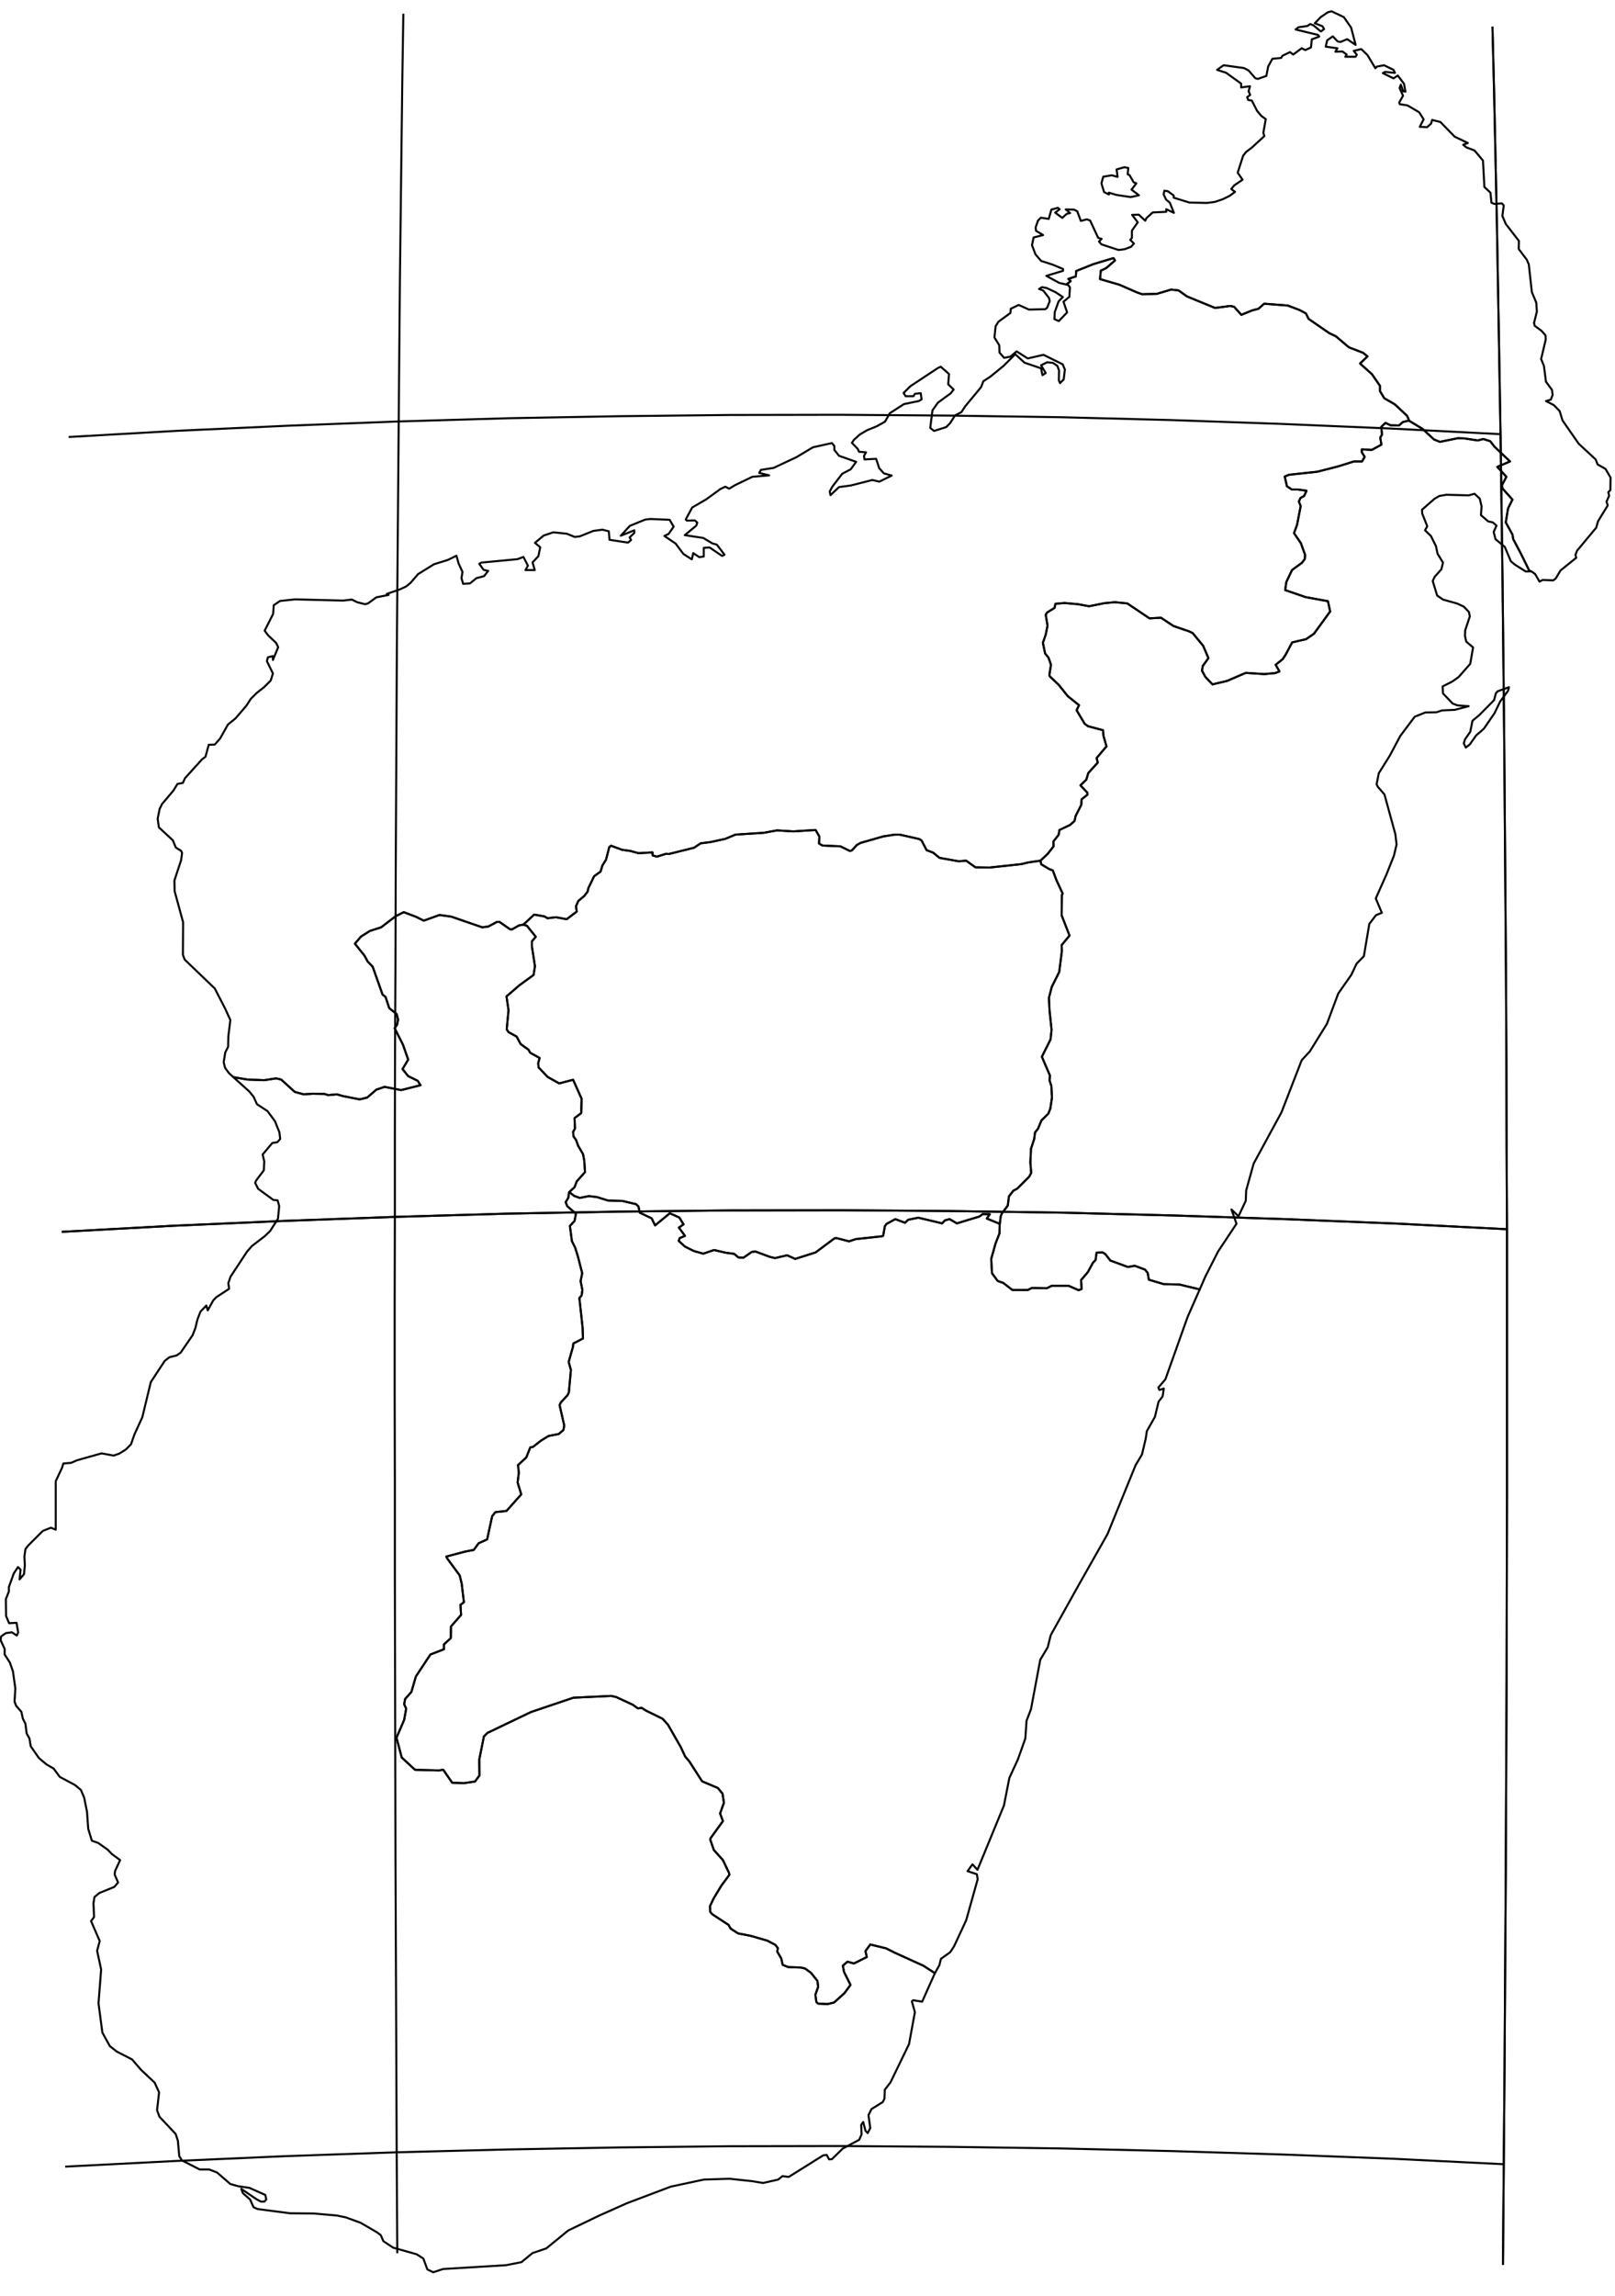 <?xml version="1.0" encoding="utf-8"?><!DOCTYPE svg  PUBLIC '-//W3C//DTD SVG 1.1//EN'  'http://www.w3.org/Graphics/SVG/1.1/DTD/svg11.dtd'><svg enable_background="new 0 0 800 1137" height="1137px" pretty_print="False" style="stroke-linejoin: round; stroke:#000; fill: none;" version="1.1" viewBox="0 0 800 1137" width="800px" xmlns="http://www.w3.org/2000/svg" xmlns:xlink="http://www.w3.org/1999/xlink"><defs><style type="text/css"><![CDATA[path { fill-rule: evenodd; }]]></style></defs><g class="" id="mdg"><path d="M259.1,457.9L261.0,458.4L265.4,463.9L263.5,466.1L263.5,468.8L265.0,478.5L264.3,482.8L257.3,487.9L250.9,493.4L251.9,500.3L251.0,509.7L251.9,511.1L255.9,513.3L257.9,517.0L261.9,519.9L262.6,521.3L267.3,523.9L266.6,526.5L266.8,528.6L271.3,533.3L277.0,536.5L283.9,534.7L288.1,544.1L287.9,551.2L284.6,553.7L284.8,558.9L283.9,560.5L284.1,562.8L285.3,564.4L286.4,567.4L288.8,571.5L289.4,574.6L289.8,580.4L285.7,585.0L284.6,587.9L282.0,590.3L284.4,592.2L287.2,593.2L291.7,592.3L295.8,592.8L301.2,594.5L308.3,594.7L315.1,596.3L316.3,597.5L316.9,600.5L322.8,603.3L324.5,606.8L331.8,600.8L336.5,602.9L338.6,606.3L336.3,607.9L339.3,612.0L336.7,613.1L336.2,614.5L339.3,617.3L343.7,619.5L348.4,620.8L353.7,619.0L359.3,620.3L363.7,620.9L365.8,622.7L368.3,622.8L372.3,620.0L374.1,619.7L381.4,622.4L383.9,623.0L389.9,621.6L393.9,623.4L404.0,620.2L413.4,613.2L414.4,613.1L420.6,614.7L423.9,613.6L436.9,612.2L437.5,611.9L438.3,607.3L439.1,606.1L443.5,603.7L448.3,605.5L449.9,604.0L454.9,603.0L466.7,605.8L468.1,604.3L470.4,603.7L474.0,605.8L485.2,602.4L486.8,601.2L490.3,601.3L488.8,603.4L494.9,605.9L495.2,606.5L495.7,602.4L496.2,601.0L499.2,597.0L499.8,592.4L502.0,589.6L503.9,588.6L509.8,582.7L510.8,580.8L510.4,575.6L510.7,568.9L512.3,564.0L512.7,560.8L514.2,558.9L515.9,554.8L519.3,551.5L520.3,548.9L521.1,543.5L520.8,537.8L519.9,535.0L520.1,532.6L516.1,523.3L520.4,514.7L520.9,509.9L519.9,500.5L519.6,494.1L521.0,488.7L524.7,481.3L526.0,471.0L525.9,468.0L529.8,463.3L525.9,453.3L526.0,443.2L526.4,442.5L523.3,435.8L521.5,431.0L519.8,430.4L515.8,428.0L515.4,426.2L509.2,427.1L506.0,427.9L490.2,429.6L483.2,429.5L478.6,426.2L474.9,426.5L465.4,424.8L462.2,422.2L459.0,421.0L456.5,416.2L455.4,415.5L445.7,413.3L443.2,413.3L437.5,414.2L426.3,417.4L424.5,418.4L422.0,421.1L421.0,421.4L416.3,419.1L407.4,418.7L405.7,417.7L405.9,414.3L404.0,411.0L393.0,411.7L384.9,411.2L378.3,412.4L364.3,413.3L359.3,415.4L351.9,417.0L347.1,417.6L343.8,419.8L331.3,422.9L329.9,422.8L325.4,424.2L323.3,423.6L323.2,422.1L316.3,422.5L312.3,421.4L308.1,420.8L302.7,418.8L301.8,419.5L300.2,425.7L298.4,428.6L297.5,431.6L294.3,433.9L291.4,439.9L291.1,441.5L289.3,443.8L286.5,446.1L285.3,448.8L285.7,451.4L280.7,455.2L275.4,454.2L271.2,454.7L269.7,453.8L264.6,452.9L260.1,457.1L259.1,457.9Z " data-name="Antananarivo"/><path d="M559.5,86.7L558.6,86.3L558.9,83.2L557.0,82.8L553.1,83.9L553.6,87.6L550.8,86.8L546.5,87.5L545.6,90.8L546.9,95.1L549.3,96.3L549.3,95.4L552.9,96.5L560.1,97.6L564.2,96.7L560.5,93.9L562.9,90.8L561.6,90.3L559.5,86.7Z M528.2,140.9L530.4,139.2L529.2,138.1L532.9,136.9L533.1,134.2L541.6,130.8L551.6,127.8L552.3,129.0L547.9,132.8L545.3,134.0L544.9,138.2L554.5,141.0L563.2,144.8L565.8,145.7L573.1,145.5L580.1,143.4L583.8,143.8L588.0,146.8L601.9,152.5L609.4,151.5L611.3,151.9L614.9,155.9L620.3,153.7L623.4,152.9L626.2,150.4L637.9,151.3L643.7,153.5L646.9,155.2L648.2,157.9L658.5,165.0L661.7,166.5L668.2,172.0L675.2,174.7L677.4,176.5L673.7,180.0L679.6,185.3L683.6,191.1L683.6,193.7L685.7,197.2L690.9,200.2L697.0,205.9L698.1,208.4L704.7,212.4L710.3,217.6L713.3,218.8L722.1,217.0L725.4,217.1L732.0,218.1L734.8,217.4L738.2,218.5L740.3,221.2L748.0,228.5L741.7,231.2L746.2,236.1L744.1,240.1L744.2,241.8L749.2,247.4L747.0,251.8L745.9,258.7L749.2,264.7L749.6,267.0L753.1,273.6L757.5,282.5L758.2,282.9L758.5,282.9L760.4,284.2L762.6,288.0L764.2,287.2L769.4,287.4L770.6,286.5L773.0,282.5L780.8,276.2L780.4,274.8L781.2,272.7L790.7,261.3L791.6,258.1L796.4,250.3L795.8,248.4L797.1,245.5L796.7,243.7L797.7,242.7L797.8,236.5L795.3,232.2L791.4,230.0L790.4,227.5L782.0,219.7L774.0,208.2L772.6,203.6L769.7,200.6L765.8,198.6L768.2,197.9L769.1,195.6L768.8,193.1L765.8,189.0L764.8,181.2L763.4,177.8L765.7,168.1L765.6,166.1L763.7,163.9L760.2,161.3L759.9,159.9L761.3,154.3L761.0,149.9L758.8,144.6L757.3,130.9L756.3,128.6L752.3,123.3L752.4,119.3L745.9,110.9L744.2,106.9L744.9,101.7L743.9,100.7L740.3,101.0L738.8,100.4L738.3,95.4L735.3,92.6L734.6,79.5L730.4,74.5L726.4,73.0L724.8,71.7L727.1,70.8L720.6,67.7L713.5,60.4L709.4,59.4L708.9,61.2L706.9,63.0L703.3,62.8L705.2,59.1L703.0,55.6L697.2,52.2L693.4,51.6L693.1,50.8L695.0,47.4L693.3,43.6L693.9,41.9L695.1,45.2L696.2,45.4L695.5,41.5L692.4,37.4L690.3,38.8L685.0,36.2L686.1,35.6L691.0,36.1L690.3,34.6L685.6,32.3L682.0,33.0L681.3,33.8L677.4,27.3L674.3,24.3L670.6,25.2L672.1,27.1L671.5,28.1L666.4,28.1L667.1,27.0L665.0,25.5L661.5,25.6L662.5,23.9L656.7,23.1L657.4,20.0L660.2,18.0L662.6,20.5L664.0,20.8L667.3,19.4L671.5,22.2L669.3,13.7L665.7,8.5L659.6,5.6L657.7,6.1L654.2,8.5L651.3,11.5L655.1,13.0L655.9,14.4L654.3,15.6L650.7,12.6L649.1,11.9L647.5,12.9L643.2,13.5L641.8,14.6L652.9,17.3L653.5,18.1L649.8,19.5L649.4,23.5L646.6,24.8L644.8,23.9L640.6,27.0L639.0,25.8L635.3,27.6L634.6,28.7L630.3,29.1L628.2,32.9L627.3,37.6L623.0,39.1L621.8,38.7L618.5,34.9L616.2,33.7L606.1,32.3L602.9,34.6L607.3,36.0L614.8,41.4L614.8,43.3L619.2,42.7L618.5,45.2L619.3,47.0L617.8,48.1L618.3,49.5L620.1,49.8L622.7,54.9L624.8,57.4L627.0,59.0L625.8,65.8L626.3,67.4L620.2,73.0L617.2,75.3L615.8,77.1L613.1,85.5L615.5,89.0L611.4,91.8L609.9,93.6L611.8,95.0L609.1,97.0L605.6,98.7L601.7,100.0L597.8,100.5L589.2,100.3L581.4,97.9L581.4,96.8L578.5,94.7L576.8,94.4L576.4,96.2L577.6,98.8L579.5,100.4L581.5,105.4L577.7,103.6L577.7,104.9L571.0,105.2L567.9,108.0L567.3,109.3L564.1,106.3L560.8,106.4L563.6,110.1L560.7,114.2L560.7,117.8L559.9,118.8L561.7,120.6L560.3,122.2L557.1,123.4L554.1,123.8L545.6,121.0L544.4,119.6L545.7,118.3L544.0,117.8L540.0,109.2L538.4,108.6L535.4,109.4L533.6,104.6L532.0,103.8L527.9,103.7L530.1,105.5L528.4,105.9L526.2,107.9L522.7,105.3L524.9,103.6L524.0,102.9L520.8,103.8L519.5,108.4L515.6,107.8L514.2,109.2L513.0,112.6L513.2,114.3L516.7,116.4L512.0,117.6L511.2,121.4L512.9,125.9L515.7,129.2L521.3,131.0L526.6,133.2L526.6,134.1L518.3,136.6L524.7,140.1L528.2,140.9Z " data-name="Antsiranana"/><path d="M282.0,590.3L281.8,591.1L281.5,593.2L280.2,595.3L281.0,597.3L285.3,601.0L284.6,604.6L282.3,607.1L283.3,614.6L284.9,617.8L286.3,622.3L288.4,630.5L287.6,634.4L288.5,638.8L288.1,641.5L287.0,642.8L288.6,657.5L288.8,662.8L284.0,665.3L283.8,667.0L281.7,674.4L282.8,678.4L281.8,689.4L281.2,690.8L277.8,694.5L277.2,695.8L279.5,705.9L279.1,708.1L276.8,710.1L271.7,711.1L268.1,713.3L264.0,716.5L262.7,716.7L260.7,721.7L256.6,725.5L257.0,729.3L256.4,734.1L258.2,740.0L250.9,748.2L245.4,748.8L243.8,750.8L241.3,762.3L237.1,764.2L234.7,767.5L230.1,768.4L221.1,770.8L221.5,771.7L227.7,780.1L228.7,784.2L229.8,793.4L228.1,794.7L228.4,799.7L223.4,805.4L223.3,811.2L219.9,814.3L219.9,816.7L213.2,819.3L206.0,830.2L203.8,837.8L200.7,841.3L200.2,843.9L201.2,846.1L200.2,851.7L196.4,860.5L199.0,870.3L205.6,876.4L217.6,876.7L219.5,876.3L224.0,882.8L229.8,883.0L235.3,882.2L237.5,879.2L237.4,871.4L239.7,859.9L241.5,858.1L263.0,847.8L284.0,840.7L302.8,839.8L305.3,840.4L313.5,844.2L316.0,846.0L317.8,845.7L320.2,847.2L328.2,851.1L330.9,854.1L337.2,865.1L339.4,869.8L341.5,872.3L347.8,882.1L355.6,885.4L357.9,888.2L358.6,892.7L356.7,898.0L358.1,901.8L352.1,910.1L351.8,910.9L353.6,916.1L358.1,921.1L361.1,927.4L361.3,928.4L357.3,933.8L353.5,940.1L351.7,943.9L351.8,946.7L352.8,947.9L360.9,953.2L361.9,955.0L365.6,957.4L371.8,958.6L380.1,961.0L384.1,963.1L385.3,964.7L385.0,966.4L387.0,969.8L387.7,973.0L390.6,974.1L396.7,974.3L398.8,974.8L401.7,976.9L404.9,980.9L405.3,983.8L403.9,987.8L404.4,991.4L405.3,992.2L410.0,992.4L413.2,991.6L418.3,987.0L421.3,982.9L418.1,976.5L417.5,973.4L419.8,971.4L423.0,972.3L429.4,969.1L428.7,966.2L431.1,962.9L438.9,964.8L443.3,967.0L457.4,973.4L463.1,977.1L463.1,977.1L465.3,973.2L466.1,970.0L470.7,966.7L472.6,963.8L478.6,950.9L484.3,930.6L483.9,928.1L479.3,926.6L481.7,923.2L484.2,925.9L497.3,894.1L500.0,880.4L504.2,871.3L507.9,860.9L508.5,852.1L510.7,846.4L515.3,821.9L519.0,815.7L520.5,809.7L534.5,784.6L548.6,759.7L562.5,725.6L565.7,720.2L567.5,712.6L568.1,708.7L572.1,701.6L573.9,694.1L575.9,691.5L576.5,687.6L574.3,688.3L573.8,687.1L577.3,683.0L588.3,652.1L594.3,638.5L594.3,638.5L584.3,636.1L576.5,635.9L569.1,633.7L568.5,630.3L567.2,628.7L562.1,626.8L558.7,627.4L550.0,624.2L547.6,621.1L546.3,620.2L543.2,620.3L542.7,623.9L541.4,625.3L538.9,629.9L535.5,633.9L535.8,638.3L534.3,638.9L529.3,636.7L521.0,636.7L518.6,637.9L511.1,637.8L509.1,638.8L501.5,638.8L497.0,635.3L494.2,634.3L491.4,630.5L491.0,623.4L493.2,615.6L495.1,610.8L495.2,606.5L494.9,605.9L488.8,603.4L490.3,601.3L486.8,601.2L485.2,602.4L474.0,605.8L470.4,603.7L468.1,604.3L466.7,605.8L454.9,603.0L449.9,604.0L448.3,605.5L443.5,603.7L439.1,606.1L438.3,607.3L437.5,611.9L436.9,612.2L423.9,613.6L420.6,614.7L414.4,613.1L413.4,613.2L404.0,620.2L393.9,623.4L389.9,621.6L383.9,623.0L381.4,622.4L374.1,619.7L372.3,620.0L368.3,622.8L365.8,622.7L363.7,620.9L359.3,620.3L353.7,619.0L348.4,620.8L343.7,619.5L339.3,617.3L336.2,614.5L336.7,613.1L339.3,612.0L336.3,607.9L338.6,606.3L336.5,602.9L331.8,600.8L324.5,606.8L322.8,603.3L316.9,600.5L316.3,597.5L315.1,596.3L308.3,594.7L301.2,594.5L295.8,592.8L291.7,592.3L287.2,593.2L284.4,592.2L282.0,590.3Z " data-name="Fianarantsoa"/><path d="M529.1,141.1L530.0,142.3L529.7,147.0L526.8,149.4L528.6,154.7L524.5,159.0L522.3,158.0L522.5,154.5L524.4,149.2L526.5,147.1L522.9,144.7L518.4,142.6L516.1,142.2L514.7,143.1L516.8,143.9L519.6,147.5L520.0,149.1L518.7,152.4L517.8,153.1L509.7,153.3L504.6,151.0L500.7,152.9L500.5,155.0L494.6,159.3L493.2,161.5L492.6,167.1L495.0,171.0L495.1,174.6L497.4,177.2L500.5,176.6L503.6,174.0L509.1,177.5L516.9,175.7L526.4,180.4L527.5,183.0L526.9,187.9L525.1,189.7L524.5,188.3L524.6,183.5L523.8,181.2L521.6,179.7L518.7,179.4L515.7,180.9L518.0,184.7L516.4,185.8L515.7,182.4L507.5,179.6L502.9,175.4L497.1,181.2L490.6,186.5L487.1,188.8L486.0,191.7L478.2,201.1L476.2,204.1L473.1,205.7L470.6,209.6L468.7,211.5L462.7,213.4L460.8,211.9L461.9,203.2L464.6,199.4L470.9,194.8L472.4,192.9L469.7,190.3L470.1,185.2L466.0,181.6L464.5,182.3L450.9,191.3L447.6,194.6L448.6,196.2L452.5,196.2L453.2,195.0L456.1,194.7L456.5,197.8L455.1,198.6L447.8,200.1L440.8,204.6L438.4,208.8L434.3,211.1L429.6,213.0L426.0,215.1L423.0,217.8L422.0,219.3L424.9,222.3L425.5,223.7L429.0,224.0L428.0,225.7L428.2,227.5L434.0,227.2L435.5,231.8L437.8,234.4L441.7,235.5L435.6,238.5L432.1,237.7L421.5,240.4L415.6,241.2L411.4,245.2L411.0,243.4L412.3,241.0L417.2,234.6L421.4,232.4L424.1,228.7L415.6,225.7L413.3,222.8L413.3,220.9L412.1,219.4L402.7,221.5L394.5,226.4L383.2,231.7L376.9,232.7L376.1,234.2L381.0,235.4L372.7,236.1L364.2,240.2L361.2,242.0L359.3,241.0L356.8,242.2L349.8,247.3L342.9,251.3L339.7,257.2L340.2,257.8L344.2,257.7L345.4,258.8L344.9,260.3L339.2,265.0L348.4,266.4L352.9,269.1L355.1,269.7L358.9,274.7L357.7,275.3L351.5,271.1L348.6,271.3L348.6,275.6L346.4,275.9L343.4,273.9L342.7,277.0L338.5,274.3L334.7,269.2L329.1,265.4L331.2,264.4L333.7,260.8L331.7,257.4L322.2,257.0L319.6,257.3L312.0,260.4L307.5,265.3L314.2,262.6L314.2,263.9L311.9,266.1L312.6,267.4L311.1,268.7L301.9,267.3L301.6,263.1L298.4,262.3L293.9,262.9L287.2,265.6L284.7,265.9L280.8,264.3L274.1,263.6L269.3,265.2L265.0,268.8L267.6,271.0L266.7,275.4L263.8,278.5L264.9,282.3L260.3,282.3L261.5,280.1L259.3,275.8L256.3,276.9L238.4,278.6L237.4,279.2L239.6,282.2L241.8,282.7L239.8,285.3L236.0,286.3L232.8,288.9L229.4,289.1L228.6,286.3L229.1,283.2L227.2,279.1L226.1,275.2L221.8,277.3L215.0,279.4L207.1,284.3L203.4,288.6L201.2,290.4L198.0,291.9L191.6,294.1L192.5,294.6L186.4,295.8L182.3,298.8L180.8,299.2L176.9,298.2L174.3,296.9L170.0,297.4L146.1,296.8L138.7,297.6L135.6,299.7L135.3,304.0L131.1,312.3L132.7,314.5L136.8,318.4L137.8,320.5L135.2,326.8L135.1,324.9L132.7,325.5L132.2,327.4L135.2,333.5L134.1,337.0L130.9,340.2L127.1,343.2L124.2,346.1L122.1,349.4L116.7,355.7L112.9,358.8L109.1,365.6L106.4,368.7L103.4,368.8L101.8,374.7L100.0,376.1L91.6,385.4L90.6,387.7L87.9,388.2L85.9,391.5L80.3,398.1L79.1,400.5L78.1,405.4L78.7,409.7L85.6,416.1L87.1,419.7L89.7,421.3L90.2,422.4L89.7,426.0L86.4,436.0L86.5,441.3L90.7,456.7L90.6,472.8L91.5,475.2L106.4,489.5L111.5,499.4L114.1,505.1L113.1,513.3L113.0,518.4L111.6,521.1L110.8,526.0L111.5,528.8L113.4,531.4L115.6,533.4L122.7,534.6L130.9,534.9L136.8,534.0L139.3,534.6L146.0,540.7L150.4,541.9L155.0,541.6L160.7,541.7L162.6,542.3L166.8,541.9L170.0,542.8L178.2,544.4L181.9,543.5L186.4,539.6L190.5,538.2L198.7,539.8L208.3,537.4L206.9,535.2L202.2,532.9L199.4,529.4L202.2,524.7L199.6,517.3L195.5,509.2L196.7,507.4L197.2,504.9L196.5,502.2L192.8,499.2L191.0,493.7L189.5,492.5L184.6,478.7L182.1,476.1L180.6,473.3L175.8,467.3L178.8,463.8L183.2,461.0L188.8,459.2L196.0,453.7L200.0,451.7L206.1,454.0L209.9,455.9L217.7,453.1L223.5,453.9L238.9,459.2L241.9,458.8L246.2,456.5L247.4,456.5L252.7,460.2L253.7,460.2L257.0,458.3L259.1,457.9L260.1,457.1L264.6,452.9L269.7,453.8L271.2,454.7L275.4,454.2L280.7,455.2L285.7,451.4L285.3,448.8L286.5,446.1L289.3,443.8L291.1,441.5L291.4,439.9L294.3,433.9L297.5,431.6L298.4,428.6L300.2,425.7L301.8,419.5L302.7,418.8L308.1,420.8L312.3,421.4L316.3,422.5L323.2,422.1L323.3,423.6L325.4,424.2L329.9,422.8L331.3,422.9L343.8,419.8L347.1,417.6L351.9,417.0L359.3,415.4L364.3,413.3L378.3,412.4L384.9,411.2L393.0,411.7L404.0,411.0L405.9,414.3L405.7,417.7L407.4,418.7L416.3,419.1L421.0,421.4L422.0,421.1L424.5,418.4L426.3,417.4L437.5,414.2L443.2,413.3L445.7,413.3L455.4,415.5L456.5,416.2L459.0,421.0L462.2,422.2L465.4,424.8L474.9,426.5L478.6,426.2L483.2,429.5L490.2,429.6L506.0,427.9L509.2,427.1L515.4,426.2L519.0,422.8L521.9,419.1L521.8,416.7L524.4,413.4L524.8,411.0L530.1,408.5L532.3,406.5L532.8,404.1L535.6,398.6L535.8,395.8L538.7,393.5L538.6,392.5L535.2,388.9L538.1,386.1L539.1,382.8L543.8,377.6L543.2,375.4L548.1,369.6L546.6,364.3L546.4,361.6L538.9,359.6L537.3,358.4L533.3,351.7L534.5,349.2L528.9,344.7L524.5,339.2L520.1,335.0L519.8,334.3L520.6,329.2L519.4,325.7L517.7,323.6L516.6,318.3L518.0,314.3L518.9,309.8L518.0,304.4L518.7,303.3L522.4,301.0L522.8,299.0L527.3,298.6L534.0,299.2L539.5,300.2L547.0,298.7L552.3,298.2L558.4,298.8L569.4,306.2L575.1,305.9L581.3,310.0L588.9,312.6L590.8,313.5L596.0,319.8L598.6,325.9L595.8,329.8L595.4,332.1L597.1,335.2L600.6,338.9L607.8,337.2L617.1,333.2L626.3,333.8L631.7,333.3L633.8,332.5L631.9,329.2L635.4,326.4L636.9,324.1L640.1,318.1L647.0,316.5L650.9,313.8L658.9,302.8L657.8,297.7L646.8,295.7L636.6,292.2L637.2,288.2L640.0,282.3L644.9,278.7L646.3,276.9L646.5,274.8L644.4,269.0L641.0,264.0L642.5,259.9L644.3,250.6L643.4,248.4L644.2,246.6L646.0,245.6L647.2,243.0L643.0,242.4L639.9,242.4L637.5,240.8L636.4,236.0L638.5,235.1L652.5,233.6L662.7,231.0L670.7,228.5L674.7,228.5L676.0,226.2L674.6,224.0L674.6,222.5L679.5,222.8L684.3,220.2L683.7,216.7L684.6,215.2L684.2,211.4L686.3,209.4L688.8,210.6L693.0,210.7L694.9,209.0L697.3,208.4L698.1,208.4L697.0,205.9L690.9,200.2L685.7,197.2L683.6,193.7L683.6,191.1L679.6,185.3L673.7,180.0L677.4,176.5L675.2,174.7L668.2,172.0L661.7,166.5L658.5,165.0L648.2,157.9L646.9,155.2L643.7,153.5L637.9,151.3L626.2,150.4L623.4,152.9L620.3,153.7L614.9,155.9L611.3,151.9L609.4,151.5L601.9,152.5L588.0,146.8L583.8,143.8L580.1,143.4L573.1,145.5L565.8,145.7L563.2,144.8L554.5,141.0L544.9,138.2L545.3,134.0L547.9,132.8L552.3,129.0L551.6,127.8L541.6,130.8L533.1,134.2L532.9,136.9L529.2,138.1L530.4,139.2L528.2,140.9L529.1,141.1Z " data-name="Mahajanga"/><path d="M728.1,368.6L731.2,364.2L735.0,360.9L740.3,353.2L743.1,347.4L747.0,342.1L747.5,340.3L741.9,342.3L741.0,343.3L740.1,346.7L732.8,354.1L729.4,356.9L728.3,362.4L725.7,366.1L725.1,368.1L726.1,370.2L728.1,368.6Z M697.3,208.4L694.9,209.0L693.0,210.7L688.8,210.6L686.3,209.4L684.2,211.4L684.6,215.2L683.7,216.7L684.3,220.2L679.5,222.8L674.6,222.5L674.6,224.0L676.0,226.2L674.7,228.5L670.7,228.5L662.7,231.0L652.5,233.6L638.5,235.1L636.4,236.0L637.5,240.8L639.9,242.4L643.0,242.4L647.2,243.0L646.0,245.6L644.2,246.6L643.4,248.4L644.3,250.6L642.5,259.9L641.0,264.0L644.4,269.0L646.5,274.8L646.3,276.9L644.9,278.7L640.0,282.3L637.2,288.2L636.6,292.2L646.8,295.7L657.8,297.7L658.9,302.8L650.9,313.8L647.0,316.5L640.1,318.1L636.9,324.1L635.4,326.4L631.9,329.2L633.8,332.5L631.7,333.3L626.3,333.8L617.1,333.2L607.8,337.2L600.6,338.9L597.1,335.2L595.4,332.1L595.8,329.8L598.6,325.9L596.0,319.8L590.8,313.5L588.9,312.6L581.3,310.0L575.1,305.9L569.4,306.2L558.4,298.8L552.3,298.2L547.0,298.7L539.5,300.2L534.0,299.2L527.3,298.6L522.8,299.0L522.4,301.0L518.7,303.3L518.0,304.4L518.9,309.8L518.0,314.3L516.6,318.3L517.7,323.6L519.4,325.7L520.6,329.2L519.8,334.3L520.1,335.0L524.5,339.2L528.9,344.7L534.5,349.2L533.3,351.7L537.3,358.4L538.9,359.6L546.4,361.6L546.6,364.3L548.1,369.6L543.2,375.4L543.8,377.6L539.1,382.8L538.1,386.1L535.2,388.9L538.6,392.5L538.7,393.5L535.8,395.8L535.6,398.6L532.8,404.1L532.3,406.5L530.1,408.5L524.8,411.0L524.4,413.4L521.8,416.7L521.9,419.1L519.0,422.8L515.4,426.2L515.8,428.0L519.8,430.4L521.5,431.0L523.3,435.8L526.4,442.5L526.0,443.2L525.9,453.3L529.8,463.3L525.9,468.0L526.0,471.0L524.7,481.3L521.0,488.7L519.6,494.1L519.9,500.5L520.9,509.9L520.4,514.7L516.1,523.3L520.1,532.6L519.9,535.0L520.8,537.8L521.1,543.5L520.3,548.9L519.3,551.5L515.9,554.8L514.2,558.9L512.7,560.8L512.3,564.0L510.7,568.9L510.4,575.6L510.8,580.8L509.8,582.7L503.9,588.6L502.0,589.6L499.8,592.4L499.2,597.0L496.2,601.0L495.7,602.4L495.2,606.5L495.1,610.8L493.2,615.6L491.0,623.4L491.4,630.5L494.2,634.3L497.0,635.3L501.5,638.8L509.1,638.8L511.1,637.8L518.6,637.9L521.0,636.7L529.3,636.7L534.3,638.9L535.8,638.3L535.5,633.9L538.9,629.9L541.4,625.3L542.7,623.9L543.2,620.3L546.3,620.2L547.6,621.1L550.0,624.2L558.7,627.4L562.1,626.8L567.2,628.7L568.5,630.3L569.1,633.7L576.5,635.9L584.3,636.1L594.3,638.5L597.1,632.1L603.4,619.7L612.5,606.0L610.0,598.9L613.5,602.3L617.1,594.6L617.3,589.5L621.0,576.2L634.8,550.8L644.8,525.0L648.8,520.7L657.3,507.0L662.9,492.0L669.4,482.7L672.0,477.2L675.6,473.5L678.3,457.5L681.6,453.2L684.5,452.0L681.5,444.9L686.8,433.0L690.5,423.7L691.8,418.2L691.2,413.1L685.8,393.4L682.5,389.6L681.9,388.4L683.0,382.9L688.5,374.1L693.6,364.5L700.8,354.9L706.1,352.8L711.6,352.7L714.3,351.8L720.7,351.5L727.5,349.7L722.0,349.3L719.6,348.4L714.8,343.4L714.6,339.9L719.4,337.5L722.6,335.2L728.3,328.7L729.7,320.6L726.3,317.7L725.7,315.0L725.8,312.1L728.1,305.2L727.6,303.0L725.1,300.4L721.9,298.9L714.8,296.9L711.9,294.9L709.7,287.7L710.7,285.6L714.0,281.9L714.8,278.6L712.1,274.2L711.3,270.4L708.8,265.4L705.9,262.6L707.0,260.6L704.5,254.3L704.4,252.4L710.6,247.0L713.0,245.6L716.5,245.0L727.5,245.3L730.4,244.5L733.0,246.9L733.9,250.7L733.6,255.1L737.2,258.2L739.5,258.7L741.3,260.3L739.9,263.4L740.8,267.0L745.4,270.8L748.4,277.9L750.4,279.6L755.8,283.0L758.2,282.9L757.5,282.5L753.1,273.6L749.6,267.0L749.2,264.7L745.9,258.7L747.0,251.8L749.2,247.4L744.2,241.8L744.1,240.1L746.2,236.1L741.7,231.2L748.0,228.5L740.3,221.2L738.2,218.5L734.8,217.4L732.0,218.1L725.4,217.1L722.1,217.0L713.3,218.8L710.3,217.6L704.7,212.4L698.1,208.4L697.3,208.4Z " data-name="Toamasina"/><path d="M123.5,540.5L125.6,543.1L127.3,546.8L132.5,550.2L136.2,555.2L138.4,560.7L138.8,564.0L137.4,565.6L134.9,566.0L130.1,571.7L130.9,575.1L130.7,579.5L126.8,584.7L126.4,585.8L127.9,588.7L135.4,594.2L137.5,594.4L138.3,597.2L137.7,603.5L133.8,609.6L131.2,612.1L124.7,617.1L122.3,619.9L114.2,632.2L113.1,635.4L113.5,638.2L107.1,642.4L105.6,644.0L102.9,648.9L102.2,646.5L99.3,649.5L97.8,653.4L96.8,657.6L95.4,661.2L89.5,669.8L87.5,671.2L83.9,672.1L81.6,673.9L74.7,684.4L70.5,701.8L66.6,710.3L64.9,715.2L62.3,717.8L59.1,719.8L56.3,720.8L50.3,719.7L38.2,723.1L35.2,724.4L31.4,724.7L30.7,726.9L27.6,733.5L27.6,757.5L25.2,756.5L21.2,758.1L13.9,765.4L12.6,767.1L12.1,770.7L12.3,775.2L11.9,779.5L9.7,782.1L10.2,777.3L8.9,776.0L6.8,779.2L4.4,785.9L4.4,788.1L2.9,791.9L3.0,800.2L4.5,803.8L8.2,803.6L9.0,808.4L8.3,809.9L5.9,808.3L2.9,808.7L0.6,810.3L0.3,812.2L2.3,816.5L2.3,819.3L4.9,823.3L6.4,827.6L7.6,836.1L7.2,842.6L8.0,844.7L10.6,847.7L11.3,851.0L12.6,853.6L13.2,858.4L14.6,860.9L15.2,864.7L19.3,870.6L23.0,873.7L26.6,875.8L29.6,879.9L37.1,883.9L40.1,886.4L41.7,890.2L43.1,897.2L43.7,905.6L45.5,911.5L48.6,912.6L53.3,915.9L55.4,918.1L59.5,921.1L57.0,926.5L56.8,928.3L58.5,932.2L56.6,934.4L49.2,937.4L46.8,939.4L46.3,942.5L46.6,949.3L45.1,951.3L49.4,961.2L48.1,966.0L50.1,975.3L48.8,992.0L50.7,1006.5L54.4,1013.2L57.8,1015.9L65.4,1019.8L69.9,1025.0L76.6,1031.3L78.8,1036.1L77.8,1045.0L79.0,1048.2L87.0,1056.7L88.1,1060.0L88.8,1067.7L90.1,1069.8L98.9,1074.3L103.6,1074.3L107.5,1075.8L114.1,1081.5L118.0,1082.6L123.5,1083.4L131.4,1086.9L131.9,1089.1L131.0,1090.2L129.2,1090.2L127.0,1089.0L119.5,1083.9L120.3,1086.0L123.9,1089.2L125.6,1093.0L127.6,1093.9L143.7,1096.0L155.3,1096.1L166.8,1097.1L171.2,1098.0L178.6,1100.7L186.7,1105.4L188.6,1106.8L189.9,1109.8L194.7,1113.0L206.4,1116.3L209.7,1118.4L211.7,1123.8L214.6,1125.2L219.5,1123.6L250.7,1121.7L258.3,1120.2L263.8,1115.7L270.6,1113.4L281.5,1104.5L296.9,1097.1L310.6,1091.0L332.3,1082.8L348.7,1079.3L361.4,1078.9L372.6,1080.1L378.0,1081.0L385.5,1079.3L387.6,1077.6L390.7,1078.0L407.8,1067.3L409.5,1067.1L410.7,1069.3L412.1,1069.2L417.4,1064.0L425.6,1059.6L426.8,1056.9L426.6,1052.2L427.6,1050.8L428.7,1055.1L429.8,1056.3L431.1,1053.8L430.2,1047.4L431.7,1044.4L437.3,1040.9L438.1,1039.3L438.3,1034.8L441.1,1031.2L450.3,1012.2L453.2,996.4L451.7,991.1L452.3,990.5L456.8,991.2L463.1,977.1L457.4,973.4L443.3,967.0L438.9,964.8L431.1,962.9L428.7,966.2L429.4,969.1L423.0,972.3L419.8,971.4L417.5,973.4L418.1,976.5L421.3,982.9L418.3,987.0L413.2,991.6L410.0,992.4L405.3,992.2L404.4,991.4L403.9,987.8L405.3,983.8L404.9,980.9L401.7,976.9L398.8,974.8L396.7,974.3L390.6,974.1L387.7,973.0L387.0,969.8L385.0,966.4L385.3,964.7L384.1,963.1L380.1,961.0L371.8,958.6L365.6,957.4L361.9,955.0L360.9,953.2L352.8,947.9L351.8,946.7L351.7,943.9L353.5,940.1L357.3,933.8L361.3,928.4L361.1,927.4L358.1,921.1L353.6,916.1L351.8,910.9L352.1,910.1L358.1,901.8L356.7,898.0L358.6,892.7L357.9,888.2L355.6,885.4L347.8,882.1L341.5,872.3L339.4,869.8L337.2,865.1L330.9,854.1L328.2,851.1L320.2,847.2L317.8,845.7L316.0,846.0L313.5,844.2L305.3,840.4L302.8,839.8L284.0,840.7L263.0,847.8L241.5,858.1L239.7,859.9L237.4,871.4L237.5,879.2L235.3,882.2L229.8,883.0L224.0,882.8L219.5,876.3L217.6,876.7L205.6,876.4L199.0,870.3L196.4,860.5L200.2,851.7L201.2,846.1L200.2,843.9L200.7,841.3L203.8,837.8L206.0,830.2L213.2,819.3L219.9,816.7L219.9,814.3L223.3,811.2L223.4,805.4L228.4,799.7L228.1,794.7L229.8,793.4L228.7,784.2L227.7,780.1L221.5,771.7L221.1,770.8L230.1,768.4L234.7,767.5L237.1,764.2L241.3,762.3L243.8,750.8L245.4,748.8L250.9,748.2L258.2,740.0L256.4,734.1L257.0,729.3L256.6,725.5L260.7,721.7L262.7,716.7L264.0,716.5L268.1,713.3L271.7,711.1L276.8,710.1L279.1,708.1L279.5,705.9L277.2,695.8L277.8,694.5L281.2,690.8L281.8,689.4L282.8,678.4L281.7,674.4L283.8,667.0L284.0,665.3L288.8,662.8L288.6,657.5L287.0,642.8L288.1,641.5L288.5,638.8L287.6,634.4L288.4,630.5L286.3,622.3L284.9,617.8L283.3,614.6L282.3,607.1L284.6,604.6L285.3,601.0L281.0,597.3L280.2,595.3L281.5,593.2L281.8,591.1L282.0,590.3L284.6,587.9L285.7,585.0L289.8,580.4L289.4,574.6L288.8,571.5L286.4,567.4L285.3,564.4L284.1,562.8L283.9,560.5L284.8,558.9L284.6,553.7L287.9,551.2L288.1,544.1L283.9,534.7L277.0,536.5L271.3,533.3L266.8,528.6L266.6,526.5L267.3,523.9L262.6,521.3L261.9,519.9L257.9,517.0L255.9,513.3L251.9,511.1L251.0,509.7L251.9,500.3L250.9,493.4L257.3,487.9L264.3,482.8L265.0,478.5L263.5,468.8L263.5,466.1L265.4,463.9L261.0,458.4L259.1,457.9L257.0,458.3L253.7,460.2L252.7,460.2L247.4,456.5L246.2,456.5L241.9,458.8L238.9,459.2L223.5,453.9L217.7,453.1L209.9,455.9L206.1,454.0L200.0,451.7L196.0,453.7L188.8,459.2L183.2,461.0L178.8,463.8L175.8,467.3L180.6,473.3L182.1,476.1L184.6,478.7L189.5,492.5L191.0,493.7L192.8,499.2L196.5,502.2L197.2,504.9L196.7,507.4L195.5,509.2L199.6,517.3L202.2,524.7L199.4,529.4L202.2,532.9L206.9,535.2L208.3,537.4L198.7,539.8L190.5,538.2L186.4,539.6L181.9,543.5L178.2,544.4L170.0,542.8L166.8,541.9L162.6,542.3L160.7,541.7L155.0,541.6L150.4,541.9L146.0,540.7L139.3,534.6L136.8,534.0L130.9,534.9L122.7,534.6L115.6,533.4L123.5,540.5Z " data-name="Toliary"/></g><g class="" id="graticule"><path d="M34.0,216.4L88.4,213.3L142.9,210.8L197.5,208.7L252.0,207.1L306.6,206.1L361.3,205.5L415.9,205.4L470.6,205.8L525.2,206.6L579.8,208.0L634.3,209.9L688.8,212.2L743.3,215.0 "/><path d="M30.6,610.0L85.6,607.0L140.5,604.6L195.6,602.6L250.7,601.0L305.8,600.0L360.9,599.4L416.1,599.3L471.2,599.7L526.3,600.5L581.4,601.9L636.5,603.7L691.5,605.9L746.5,608.7 "/><path d="M32.3,1072.9L87.0,1070.1L141.7,1067.7L196.5,1065.8L251.3,1064.4L306.2,1063.4L361.1,1062.8L416.0,1062.7L470.9,1063.1L525.8,1063.9L580.6,1065.2L635.4,1066.9L690.2,1069.0L744.9,1071.7 "/><path d="M196.8,1115.8L196.5,1065.8L196.3,1016.5L196.1,967.9L195.9,919.8L195.8,872.5L195.7,825.8L195.6,779.8L195.6,734.5L195.5,689.8L195.5,645.8L195.6,602.6L195.6,560.0L195.7,518.1L195.9,476.9L196.0,436.5L196.2,396.7L196.4,357.7L196.6,319.4L196.9,281.8L197.2,244.9L197.5,208.7L197.8,173.3L198.1,138.5L198.5,104.5L198.9,71.2L199.3,38.7L199.8,6.8 "/><path d="M744.5,1121.6L744.9,1071.7L745.3,1022.4L745.6,973.8L745.9,925.8L746.1,878.5L746.3,831.8L746.4,785.8L746.5,740.5L746.5,695.9L746.5,652.0L746.5,608.7L746.3,566.2L746.2,524.3L746.0,483.1L745.7,442.7L745.4,403.0L745.1,364.0L744.7,325.6L744.3,288.1L743.8,251.2L743.3,215.0L742.7,179.6L742.1,144.9L741.5,110.9L740.8,77.6L740.1,45.0L739.3,13.2 "/></g><g class="" id="graticule_1"><path d="M30.6,610.0L85.6,607.0L140.5,604.6L195.6,602.6L250.7,601.0L305.8,600.0L360.9,599.4L416.1,599.3L471.2,599.7L526.3,600.5L581.4,601.9L636.5,603.7L691.5,605.9L746.5,608.7 "/><path d="M744.5,1121.6L744.9,1071.7L745.3,1022.4L745.6,973.8L745.9,925.8L746.1,878.5L746.3,831.8L746.4,785.8L746.5,740.5L746.5,695.9L746.5,652.0L746.5,608.7L746.3,566.2L746.2,524.3L746.0,483.1L745.7,442.7L745.4,403.0L745.1,364.0L744.7,325.6L744.3,288.1L743.8,251.2L743.3,215.0L742.7,179.6L742.1,144.9L741.5,110.9L740.8,77.6L740.1,45.0L739.3,13.2 "/></g></svg>